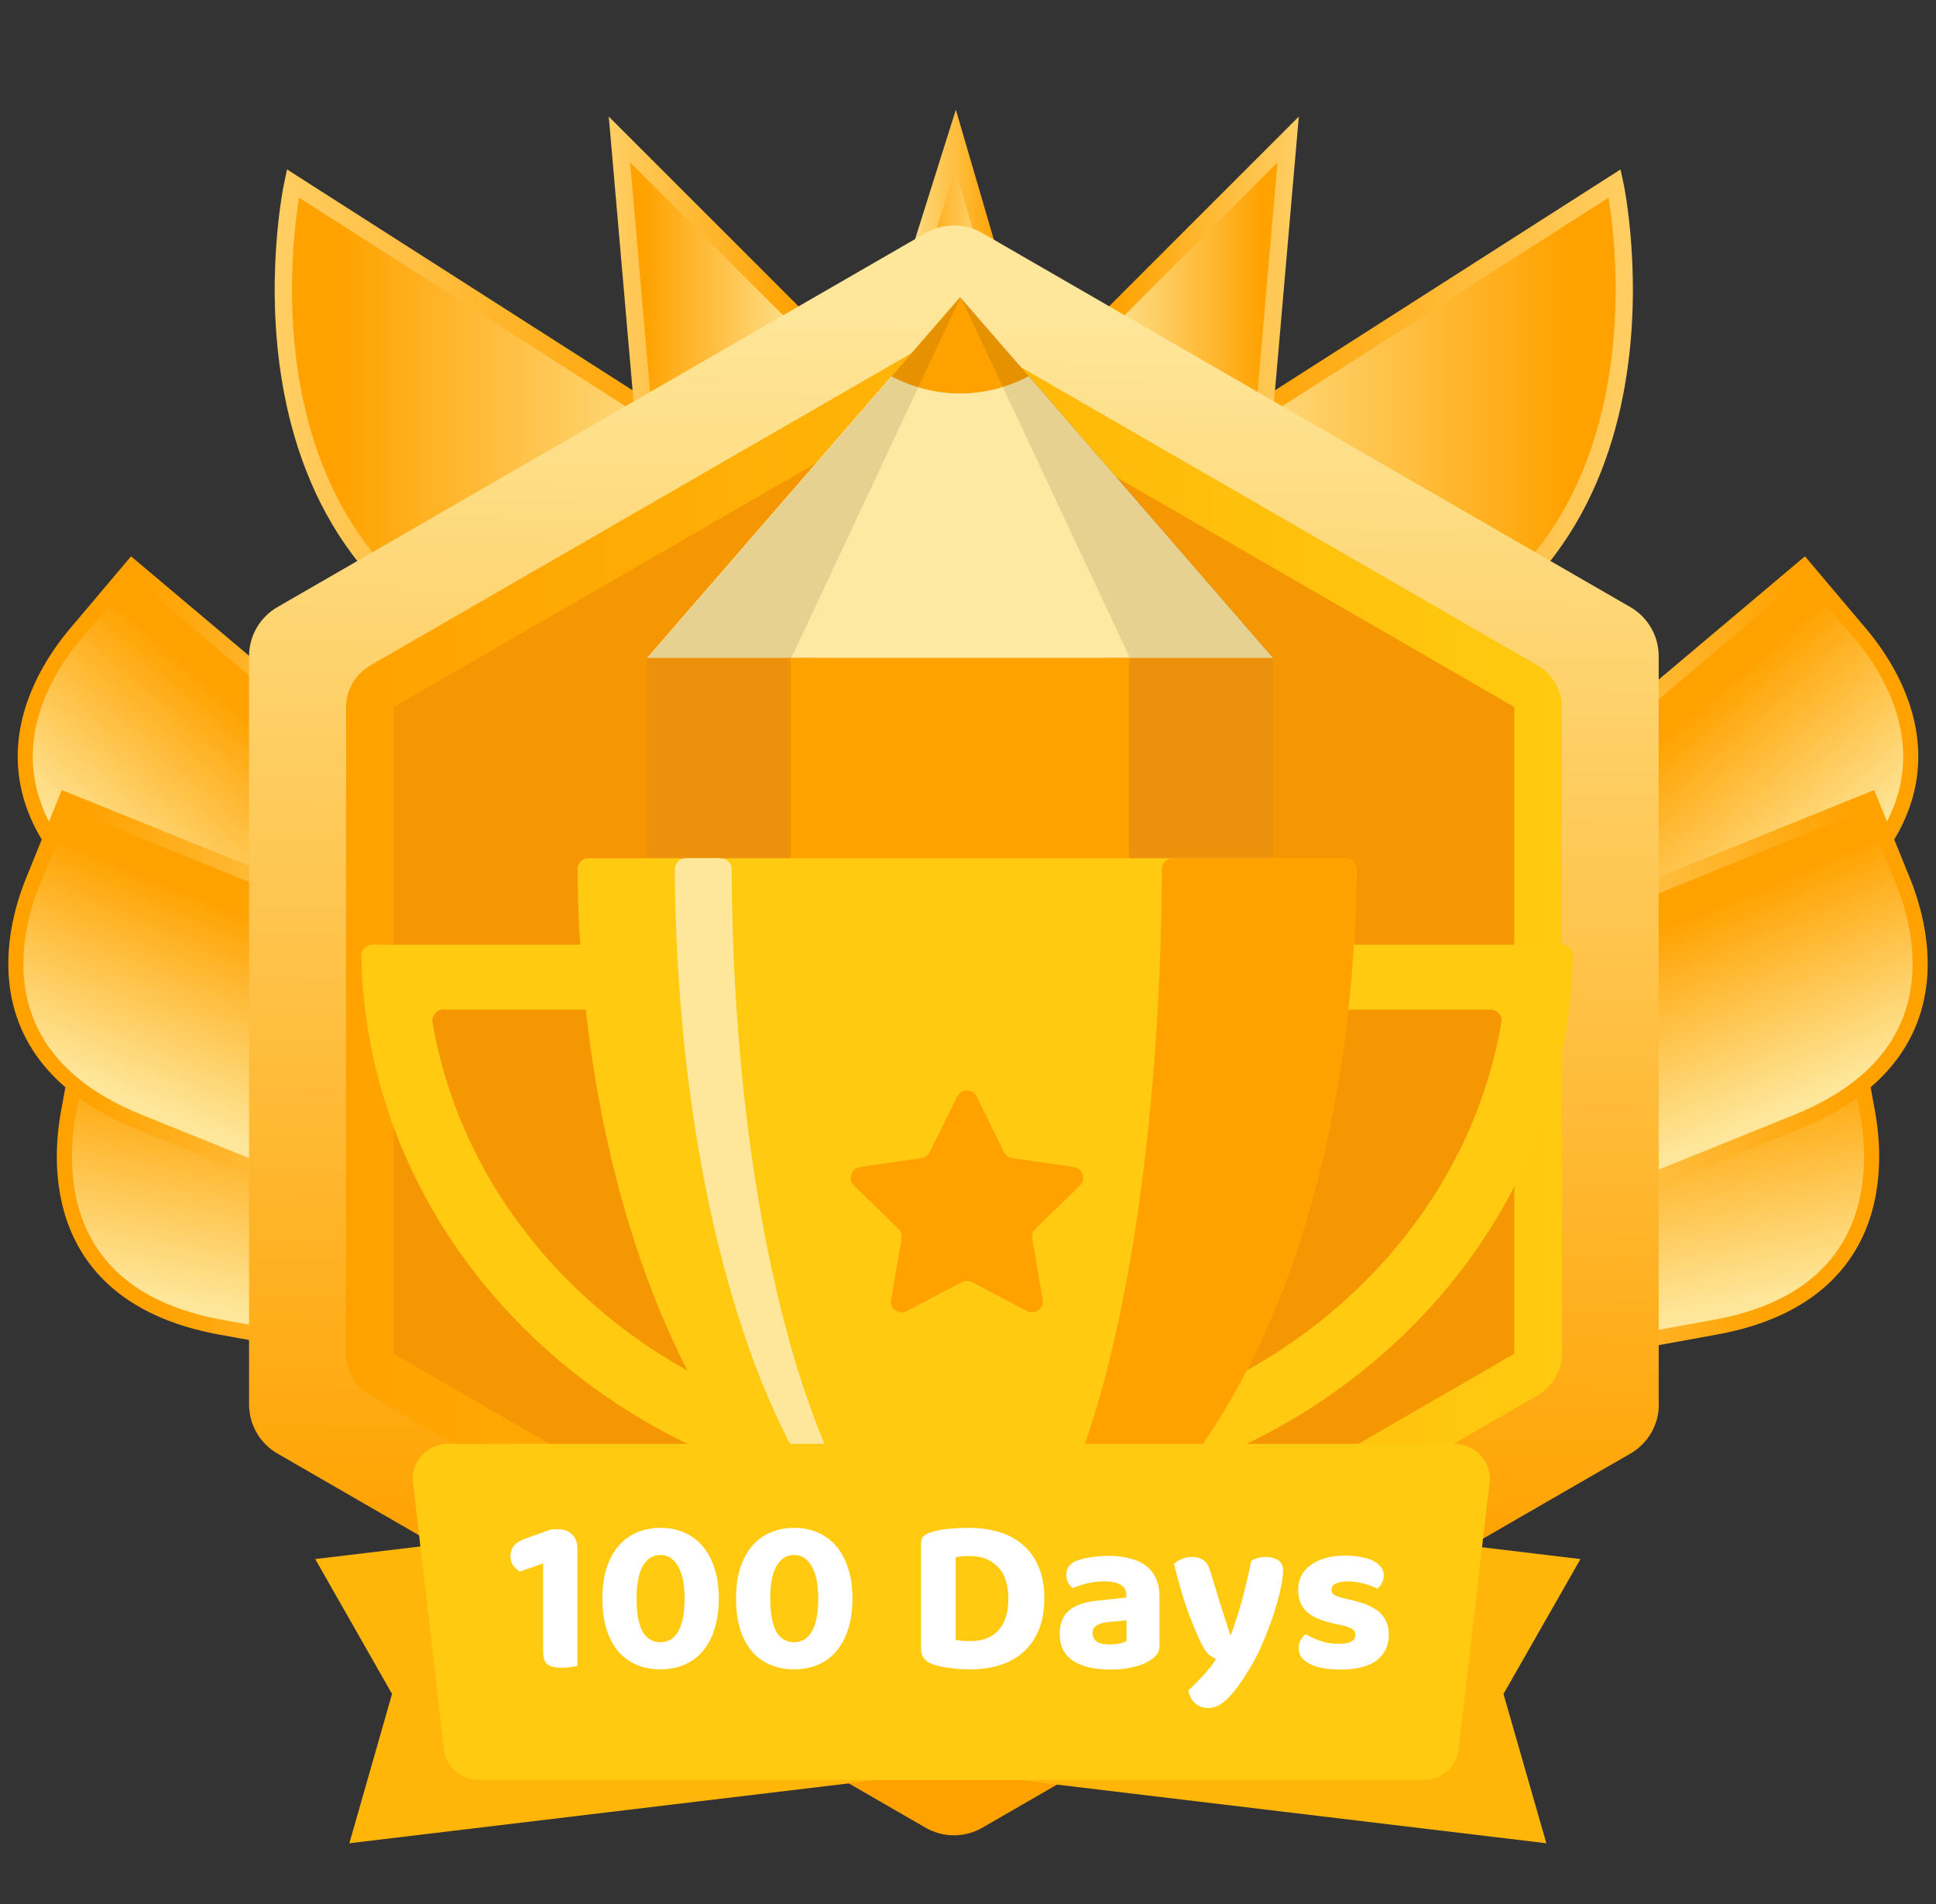 <svg width="122" height="120" viewBox="0 0 122 120" fill="none" xmlns="http://www.w3.org/2000/svg">
<rect x="0" y="0" width="122" height="120" fill="#333333" stroke="none"/>
<g clip-path="url(#clip0_3033_37574)">
<path d="M45.785 29.03L18.455 11.56C18.455 11.56 13.015 36.65 34.905 42.54L45.785 29.02V29.03Z" fill="url(#paint0_linear_3033_37574)" stroke="url(#paint1_linear_3033_37574)" stroke-width="1.09" stroke-miterlimit="10"/>
<path d="M51.075 20.83L39.035 8.79L41.225 33.96L51.075 20.83Z" fill="url(#paint2_linear_3033_37574)" stroke="url(#paint3_linear_3033_37574)" stroke-width="1.09" stroke-miterlimit="10"/>
<path d="M74.425 29.03L101.755 11.56C101.755 11.56 107.195 36.65 85.305 42.54L74.425 29.02V29.03Z" fill="url(#paint4_linear_3033_37574)" stroke="url(#paint5_linear_3033_37574)" stroke-width="1.09" stroke-miterlimit="10"/>
<path d="M69.135 20.83L81.175 8.79L78.985 33.96L69.135 20.83Z" fill="url(#paint6_linear_3033_37574)" stroke="url(#paint7_linear_3033_37574)" stroke-width="1.09" stroke-miterlimit="10"/>
<path d="M63.095 18.64L60.215 8.79L57.115 18.64H63.095Z" fill="url(#paint8_linear_3033_37574)" stroke="url(#paint9_linear_3033_37574)" stroke-width="1.09" stroke-miterlimit="10"/>
<path d="M23.745 71.09L6.375 56.45C-3.065 48.49 4.235 40.57 5.065 39.58L8.315 35.73L34.755 58.02L23.735 71.09H23.745Z" fill="url(#paint10_linear_3033_37574)" stroke="url(#paint11_linear_3033_37574)" stroke-width="0.95" stroke-miterlimit="10"/>
<path d="M36.275 87.7L13.925 83.65C1.775 81.45 4.165 70.95 4.395 69.67L5.295 64.71L39.325 70.88L36.275 87.7V87.7Z" fill="url(#paint12_linear_3033_37574)" stroke="url(#paint13_linear_3033_37574)" stroke-width="0.95" stroke-miterlimit="10"/>
<path d="M29.815 79.21L8.755 70.7C-2.695 66.07 1.775 56.28 2.265 55.08L4.155 50.41L36.225 63.37L29.825 79.22L29.815 79.21Z" fill="url(#paint14_linear_3033_37574)" stroke="url(#paint15_linear_3033_37574)" stroke-width="0.95" stroke-miterlimit="10"/>
<path d="M98.255 71.09L115.625 56.45C125.065 48.49 117.765 40.57 116.935 39.58L113.685 35.73L87.245 58.02L98.265 71.09H98.255Z" fill="url(#paint16_linear_3033_37574)" stroke="url(#paint17_linear_3033_37574)" stroke-width="0.95" stroke-miterlimit="10"/>
<path d="M85.725 87.7L108.075 83.65C120.225 81.45 117.835 70.95 117.605 69.67L116.705 64.71L82.675 70.88L85.725 87.7V87.7Z" fill="url(#paint18_linear_3033_37574)" stroke="url(#paint19_linear_3033_37574)" stroke-width="0.95" stroke-miterlimit="10"/>
<path d="M92.185 79.21L113.245 70.7C124.695 66.07 120.225 56.28 119.735 55.08L117.845 50.41L85.775 63.37L92.175 79.22L92.185 79.21Z" fill="url(#paint20_linear_3033_37574)" stroke="url(#paint21_linear_3033_37574)" stroke-width="0.95" stroke-miterlimit="10"/>
<path d="M104.525 88.51V41.36C104.525 40.08 103.845 38.9 102.735 38.26L61.905 14.69C60.795 14.05 59.435 14.05 58.325 14.69L17.485 38.26C16.375 38.9 15.695 40.08 15.695 41.36V88.51C15.695 89.79 16.375 90.97 17.485 91.61L58.325 115.19C59.435 115.83 60.795 115.83 61.905 115.19L102.745 91.61C103.855 90.97 104.535 89.79 104.535 88.51H104.525Z" fill="url(#paint22_linear_3033_37574)"/>
<path d="M96.62 83.522V44.542C96.62 43.453 96.04 42.443 95.09 41.892L61.34 22.413C60.39 21.863 59.23 21.863 58.28 22.413L24.53 41.892C23.58 42.443 23 43.453 23 44.542V83.513C23 84.603 23.58 85.612 24.53 86.162L58.28 105.652C59.23 106.202 60.39 106.202 61.34 105.652L95.09 86.162C96.04 85.612 96.62 84.603 96.62 83.513V83.522Z" fill="#F59702"/>
<path d="M60.115 24.18H60.145L95.395 44.54C95.415 44.54 95.425 44.57 95.425 44.59V85.29C95.425 85.29 95.415 85.33 95.395 85.34L60.145 105.69H60.085L24.835 85.34C24.835 85.34 24.805 85.31 24.805 85.29V44.59C24.805 44.59 24.815 44.55 24.835 44.54L60.085 24.19C60.085 24.19 60.095 24.19 60.115 24.19M60.115 21.19C59.585 21.19 59.055 21.33 58.585 21.6L23.335 41.94C22.385 42.49 21.805 43.5 21.805 44.59V85.29C21.805 86.38 22.385 87.39 23.335 87.94L58.585 108.29C59.055 108.56 59.585 108.7 60.115 108.7C60.645 108.7 61.175 108.56 61.645 108.29L96.895 87.94C97.845 87.39 98.425 86.38 98.425 85.29V44.59C98.425 43.5 97.845 42.49 96.895 41.94L61.645 21.59C61.175 21.32 60.645 21.18 60.115 21.18V21.19Z" fill="url(#paint23_linear_3033_37574)"/>
<path d="M64.815 23.71C63.495 24.4 62.035 24.79 60.495 24.79C58.955 24.79 57.495 24.4 56.175 23.71L40.775 41.47H80.225L64.825 23.71H64.815Z" fill="#FFE8A1"/>
<path d="M64.815 23.71L60.495 18.73L56.175 23.71C57.495 24.4 58.955 24.79 60.495 24.79C62.035 24.79 63.495 24.4 64.815 23.71Z" fill="#FFA200"/>
<path d="M51.435 41.47H40.765V78.4H51.435V41.47Z" fill="#ED910C"/>
<path d="M80.215 41.47H69.545V78.4H80.215V41.47Z" fill="#ED910C"/>
<path d="M71.155 41.47H49.815V78.4H71.155V41.47Z" fill="#FFA200"/>
<path opacity="0.1" d="M60.535 18.72L49.865 41.47H40.815L60.535 18.72Z" fill="black"/>
<path opacity="0.1" d="M60.535 18.72L71.205 41.47H80.265L60.535 18.72Z" fill="black"/>
<path d="M23.455 59.54C23.075 59.54 22.755 59.86 22.765 60.24C23.165 79.5 40.105 94.99 60.945 94.99C81.785 94.99 98.715 79.49 99.125 60.24C99.125 59.86 98.815 59.54 98.435 59.54H23.455V59.54ZM60.935 90.9C43.945 90.9 29.815 79.41 27.255 64.43C27.185 64.01 27.515 63.63 27.935 63.63H93.935C94.355 63.63 94.685 64.01 94.615 64.43C92.055 79.41 77.925 90.9 60.935 90.9V90.9Z" fill="#FFCA10"/>
<path d="M84.795 54.09H37.085C36.705 54.09 36.395 54.4 36.395 54.79C36.595 80.08 47.505 100.46 60.935 100.46C74.365 100.46 85.285 80.08 85.475 54.79C85.475 54.41 85.165 54.09 84.785 54.09H84.795Z" fill="#FFCA10"/>
<path d="M73.895 54.09C73.515 54.09 73.215 54.4 73.215 54.77C73.115 80.06 67.665 100.45 60.945 100.45C74.375 100.45 85.295 80.07 85.485 54.78C85.485 54.4 85.175 54.08 84.795 54.08H73.895V54.09Z" fill="#FFA200"/>
<path d="M45.425 54.09H43.215C42.835 54.09 42.525 54.4 42.525 54.79C42.675 80.08 50.855 100.46 60.935 100.46C52.815 100.46 46.225 80.07 46.105 54.78C46.105 54.4 45.795 54.1 45.425 54.1V54.09Z" fill="#FEE79B"/>
<path d="M61.255 80.81L64.715 82.63C65.215 82.89 65.805 82.47 65.705 81.91L65.045 78.06C65.005 77.84 65.085 77.61 65.245 77.45L68.045 74.72C68.455 74.32 68.225 73.63 67.665 73.55L63.795 72.99C63.575 72.96 63.375 72.82 63.275 72.62L61.545 69.11C61.295 68.6 60.565 68.6 60.315 69.11L58.585 72.62C58.485 72.82 58.295 72.96 58.065 72.99L54.195 73.55C53.635 73.63 53.405 74.32 53.815 74.72L56.615 77.45C56.775 77.61 56.855 77.83 56.815 78.06L56.155 81.91C56.055 82.47 56.645 82.9 57.145 82.63L60.605 80.81C60.805 80.71 61.045 80.71 61.245 80.81H61.255Z" fill="#FFA200"/>
<path d="M62.555 111.31L22.015 116.17L24.705 106.76L19.865 98.26L60.405 93.39L62.555 111.31Z" fill="#FFB608"/>
<path d="M56.895 111.31L97.445 116.17L94.745 106.76L99.595 98.26L59.045 93.39L56.895 111.31Z" fill="#FFB608"/>
<path d="M89.71 112.18H30.18C28.95 112.18 27.94 111.19 27.94 109.96L26 93.22C26 91.99 27 91 28.24 91H91.65C92.88 91 93.89 91.99 93.89 93.22L91.95 109.96C91.95 111.19 90.95 112.18 89.71 112.18V112.18Z" fill="#FFCA10"/>
<path d="M32.756 99.05C32.625 98.966 32.494 98.849 32.364 98.7C32.233 98.541 32.168 98.327 32.168 98.056C32.168 97.552 32.476 97.193 33.092 96.978L34.73 96.39H35.206C35.56 96.39 35.845 96.497 36.06 96.712C36.274 96.927 36.382 97.211 36.382 97.566V104.986C36.279 105.014 36.144 105.042 35.976 105.07C35.808 105.098 35.621 105.112 35.416 105.112C34.996 105.112 34.692 105.042 34.506 104.902C34.319 104.762 34.226 104.496 34.226 104.104V98.532L32.756 99.05ZM43.14 100.744C43.14 99.839 43 99.157 42.72 98.7C42.449 98.233 42.081 98 41.614 98C41.147 98 40.779 98.233 40.508 98.7C40.247 99.157 40.116 99.839 40.116 100.744C40.116 101.677 40.242 102.373 40.494 102.83C40.755 103.278 41.129 103.502 41.614 103.502C42.099 103.502 42.473 103.278 42.734 102.83C43.005 102.373 43.14 101.677 43.14 100.744ZM41.628 105.21C41.087 105.21 40.587 105.117 40.13 104.93C39.682 104.743 39.295 104.463 38.968 104.09C38.651 103.717 38.403 103.255 38.226 102.704C38.049 102.144 37.96 101.491 37.96 100.744C37.96 100.007 38.049 99.363 38.226 98.812C38.413 98.252 38.669 97.785 38.996 97.412C39.323 97.039 39.71 96.759 40.158 96.572C40.606 96.385 41.096 96.292 41.628 96.292C42.151 96.292 42.636 96.385 43.084 96.572C43.532 96.759 43.919 97.039 44.246 97.412C44.573 97.785 44.829 98.252 45.016 98.812C45.203 99.363 45.296 100.007 45.296 100.744C45.296 101.491 45.203 102.144 45.016 102.704C44.839 103.255 44.587 103.717 44.26 104.09C43.943 104.463 43.555 104.743 43.098 104.93C42.65 105.117 42.16 105.21 41.628 105.21ZM51.562 100.744C51.562 99.839 51.422 99.157 51.142 98.7C50.871 98.233 50.503 98 50.036 98C49.569 98 49.201 98.233 48.93 98.7C48.669 99.157 48.538 99.839 48.538 100.744C48.538 101.677 48.664 102.373 48.916 102.83C49.177 103.278 49.551 103.502 50.036 103.502C50.521 103.502 50.895 103.278 51.156 102.83C51.427 102.373 51.562 101.677 51.562 100.744ZM50.05 105.21C49.509 105.21 49.009 105.117 48.552 104.93C48.104 104.743 47.717 104.463 47.39 104.09C47.073 103.717 46.825 103.255 46.648 102.704C46.471 102.144 46.382 101.491 46.382 100.744C46.382 100.007 46.471 99.363 46.648 98.812C46.835 98.252 47.091 97.785 47.418 97.412C47.745 97.039 48.132 96.759 48.58 96.572C49.028 96.385 49.518 96.292 50.05 96.292C50.573 96.292 51.058 96.385 51.506 96.572C51.954 96.759 52.341 97.039 52.668 97.412C52.995 97.785 53.251 98.252 53.438 98.812C53.625 99.363 53.718 100.007 53.718 100.744C53.718 101.491 53.625 102.144 53.438 102.704C53.261 103.255 53.009 103.717 52.682 104.09C52.365 104.463 51.977 104.743 51.52 104.93C51.072 105.117 50.582 105.21 50.05 105.21ZM63.542 100.758C63.542 99.853 63.319 99.181 62.87 98.742C62.432 98.294 61.858 98.07 61.148 98.07C60.98 98.07 60.822 98.075 60.672 98.084C60.523 98.093 60.374 98.112 60.224 98.14V103.348C60.346 103.376 60.49 103.399 60.658 103.418C60.836 103.427 61.004 103.432 61.163 103.432C61.891 103.432 62.469 103.213 62.898 102.774C63.328 102.326 63.542 101.654 63.542 100.758ZM65.811 100.73C65.811 101.477 65.698 102.13 65.475 102.69C65.251 103.25 64.933 103.717 64.522 104.09C64.121 104.463 63.631 104.743 63.053 104.93C62.483 105.117 61.849 105.21 61.148 105.21C60.99 105.21 60.808 105.205 60.602 105.196C60.407 105.187 60.201 105.168 59.986 105.14C59.781 105.121 59.571 105.089 59.356 105.042C59.142 105.005 58.946 104.953 58.769 104.888C58.283 104.711 58.041 104.393 58.041 103.936V97.272C58.041 97.085 58.087 96.941 58.181 96.838C58.283 96.735 58.428 96.651 58.614 96.586C58.997 96.465 59.403 96.385 59.833 96.348C60.262 96.311 60.654 96.292 61.008 96.292C61.727 96.292 62.38 96.381 62.968 96.558C63.556 96.735 64.061 97.011 64.481 97.384C64.9 97.748 65.227 98.21 65.46 98.77C65.694 99.321 65.811 99.974 65.811 100.73ZM69.928 103.642C70.133 103.642 70.334 103.623 70.53 103.586C70.735 103.539 70.889 103.483 70.992 103.418V102.13L69.844 102.228C69.545 102.256 69.302 102.326 69.116 102.438C68.938 102.541 68.85 102.699 68.85 102.914C68.85 103.138 68.934 103.315 69.102 103.446C69.27 103.577 69.545 103.642 69.928 103.642ZM69.844 98.056C70.329 98.056 70.768 98.107 71.16 98.21C71.561 98.303 71.902 98.453 72.182 98.658C72.462 98.863 72.676 99.125 72.826 99.442C72.984 99.759 73.064 100.133 73.064 100.562V103.726C73.064 103.969 72.998 104.165 72.868 104.314C72.746 104.454 72.597 104.575 72.42 104.678C72.13 104.855 71.776 104.991 71.356 105.084C70.936 105.177 70.46 105.224 69.928 105.224C68.966 105.224 68.201 105.042 67.632 104.678C67.062 104.305 66.778 103.74 66.778 102.984C66.778 102.34 66.969 101.85 67.352 101.514C67.734 101.178 68.322 100.968 69.116 100.884L70.978 100.688V100.534C70.978 100.235 70.856 100.016 70.614 99.876C70.371 99.736 70.021 99.666 69.564 99.666C69.209 99.666 68.859 99.708 68.514 99.792C68.178 99.876 67.874 99.974 67.604 100.086C67.492 100.011 67.394 99.899 67.31 99.75C67.235 99.591 67.198 99.423 67.198 99.246C67.198 98.835 67.412 98.541 67.842 98.364C68.112 98.261 68.425 98.187 68.78 98.14C69.144 98.084 69.498 98.056 69.844 98.056ZM75.576 103.32C75.361 102.853 75.114 102.247 74.834 101.5C74.563 100.744 74.278 99.769 73.98 98.574C74.092 98.453 74.246 98.35 74.442 98.266C74.647 98.173 74.867 98.126 75.1 98.126C75.398 98.126 75.641 98.191 75.828 98.322C76.014 98.443 76.159 98.672 76.262 99.008C76.467 99.689 76.672 100.361 76.878 101.024C77.093 101.687 77.307 102.354 77.522 103.026H77.578C77.69 102.709 77.806 102.363 77.928 101.99C78.049 101.607 78.166 101.215 78.278 100.814C78.39 100.403 78.493 99.993 78.586 99.582C78.689 99.162 78.777 98.756 78.852 98.364C79.141 98.205 79.445 98.126 79.762 98.126C80.061 98.126 80.317 98.191 80.532 98.322C80.746 98.453 80.854 98.667 80.854 98.966C80.854 99.302 80.793 99.731 80.672 100.254C80.56 100.767 80.406 101.309 80.21 101.878C80.023 102.438 79.808 102.998 79.566 103.558C79.332 104.109 79.09 104.594 78.838 105.014C78.315 105.901 77.844 106.559 77.424 106.988C77.004 107.427 76.579 107.646 76.15 107.646C75.805 107.646 75.52 107.539 75.296 107.324C75.072 107.119 74.936 106.853 74.89 106.526C75.189 106.265 75.496 105.957 75.814 105.602C76.141 105.257 76.416 104.907 76.64 104.552C76.481 104.505 76.313 104.403 76.136 104.244C75.968 104.076 75.781 103.768 75.576 103.32ZM87.519 103.026C87.519 103.717 87.262 104.258 86.749 104.65C86.235 105.033 85.479 105.224 84.481 105.224C84.089 105.224 83.729 105.196 83.403 105.14C83.085 105.084 82.81 105 82.577 104.888C82.343 104.776 82.161 104.636 82.031 104.468C81.9 104.3 81.835 104.104 81.835 103.88C81.835 103.675 81.877 103.502 81.961 103.362C82.045 103.213 82.152 103.091 82.283 102.998C82.553 103.157 82.861 103.297 83.207 103.418C83.552 103.539 83.953 103.6 84.411 103.6C85.073 103.6 85.405 103.413 85.405 103.04C85.405 102.881 85.344 102.76 85.223 102.676C85.111 102.592 84.915 102.517 84.635 102.452L84.075 102.326C83.309 102.167 82.74 101.925 82.367 101.598C81.993 101.262 81.807 100.795 81.807 100.198C81.807 99.535 82.073 99.013 82.605 98.63C83.146 98.238 83.869 98.042 84.775 98.042C85.111 98.042 85.428 98.07 85.727 98.126C86.025 98.173 86.282 98.247 86.497 98.35C86.711 98.453 86.879 98.583 87.001 98.742C87.131 98.891 87.197 99.069 87.197 99.274C87.197 99.461 87.159 99.629 87.085 99.778C87.01 99.918 86.912 100.035 86.791 100.128C86.716 100.081 86.604 100.03 86.455 99.974C86.315 99.918 86.161 99.867 85.993 99.82C85.825 99.773 85.647 99.736 85.461 99.708C85.274 99.68 85.101 99.666 84.943 99.666C84.616 99.666 84.359 99.713 84.173 99.806C83.995 99.89 83.907 100.021 83.907 100.198C83.907 100.329 83.958 100.431 84.061 100.506C84.163 100.581 84.35 100.651 84.621 100.716L85.153 100.842C86.002 101.029 86.609 101.299 86.973 101.654C87.337 102.009 87.519 102.466 87.519 103.026Z" fill="white"/>
</g>
<defs>
<linearGradient id="paint0_linear_3033_37574" x1="17.855" y1="27.05" x2="45.785" y2="27.05" gradientUnits="userSpaceOnUse">
<stop offset="0.13" stop-color="#FFA200"/>
<stop offset="1" stop-color="#FEE79B"/>
</linearGradient>
<linearGradient id="paint1_linear_3033_37574" x1="17.305" y1="26.92" x2="46.595" y2="26.92" gradientUnits="userSpaceOnUse">
<stop stop-color="#FFCE63"/>
<stop offset="0.87" stop-color="#FFA200"/>
</linearGradient>
<linearGradient id="paint2_linear_3033_37574" x1="39.035" y1="21.38" x2="51.075" y2="21.38" gradientUnits="userSpaceOnUse">
<stop offset="0.13" stop-color="#FFA200"/>
<stop offset="1" stop-color="#FEE79B"/>
</linearGradient>
<linearGradient id="paint3_linear_3033_37574" x1="38.365" y1="21.39" x2="51.795" y2="21.39" gradientUnits="userSpaceOnUse">
<stop stop-color="#FFCE63"/>
<stop offset="0.87" stop-color="#FFA200"/>
</linearGradient>
<linearGradient id="paint4_linear_3033_37574" x1="102.365" y1="27.05" x2="74.435" y2="27.05" gradientUnits="userSpaceOnUse">
<stop offset="0.13" stop-color="#FFA200"/>
<stop offset="1" stop-color="#FEE79B"/>
</linearGradient>
<linearGradient id="paint5_linear_3033_37574" x1="102.905" y1="26.92" x2="73.625" y2="26.92" gradientUnits="userSpaceOnUse">
<stop stop-color="#FFCE63"/>
<stop offset="0.87" stop-color="#FFA200"/>
</linearGradient>
<linearGradient id="paint6_linear_3033_37574" x1="81.175" y1="21.38" x2="69.145" y2="21.38" gradientUnits="userSpaceOnUse">
<stop offset="0.13" stop-color="#FFA200"/>
<stop offset="1" stop-color="#FEE79B"/>
</linearGradient>
<linearGradient id="paint7_linear_3033_37574" x1="81.855" y1="21.39" x2="68.425" y2="21.39" gradientUnits="userSpaceOnUse">
<stop stop-color="#FFCE63"/>
<stop offset="0.87" stop-color="#FFA200"/>
</linearGradient>
<linearGradient id="paint8_linear_3033_37574" x1="57.115" y1="13.72" x2="63.095" y2="13.72" gradientUnits="userSpaceOnUse">
<stop offset="0.13" stop-color="#FFA200"/>
<stop offset="1" stop-color="#FEE79B"/>
</linearGradient>
<linearGradient id="paint9_linear_3033_37574" x1="56.375" y1="13.05" x2="63.825" y2="13.05" gradientUnits="userSpaceOnUse">
<stop stop-color="#FEE79B"/>
<stop offset="0.87" stop-color="#FFA200"/>
</linearGradient>
<linearGradient id="paint10_linear_3033_37574" x1="11.039" y1="59.142" x2="21.274" y2="47.341" gradientUnits="userSpaceOnUse">
<stop stop-color="#FEE79B"/>
<stop offset="0.87" stop-color="#FFA200"/>
</linearGradient>
<linearGradient id="paint11_linear_3033_37574" x1="34.9" y1="59.588" x2="0.393" y2="48.289" gradientUnits="userSpaceOnUse">
<stop stop-color="#FEE79B"/>
<stop offset="0.87" stop-color="#FFA200"/>
</linearGradient>
<linearGradient id="paint12_linear_3033_37574" x1="19.326" y1="83.657" x2="22.328" y2="68.326" gradientUnits="userSpaceOnUse">
<stop stop-color="#FEE79B"/>
<stop offset="0.87" stop-color="#FFA200"/>
</linearGradient>
<linearGradient id="paint13_linear_3033_37574" x1="40.223" y1="72.164" x2="4.662" y2="79.548" gradientUnits="userSpaceOnUse">
<stop stop-color="#FEE79B"/>
<stop offset="0.87" stop-color="#FFA200"/>
</linearGradient>
<linearGradient id="paint14_linear_3033_37574" x1="14.026" y1="71.804" x2="20.081" y2="57.404" gradientUnits="userSpaceOnUse">
<stop stop-color="#FEE79B"/>
<stop offset="0.87" stop-color="#FFA200"/>
</linearGradient>
<linearGradient id="paint15_linear_3033_37574" x1="36.835" y1="64.81" x2="0.525" y2="64.81" gradientUnits="userSpaceOnUse">
<stop stop-color="#FEE79B"/>
<stop offset="0.87" stop-color="#FFA200"/>
</linearGradient>
<linearGradient id="paint16_linear_3033_37574" x1="110.965" y1="59.149" x2="100.722" y2="47.354" gradientUnits="userSpaceOnUse">
<stop stop-color="#FEE79B"/>
<stop offset="0.87" stop-color="#FFA200"/>
</linearGradient>
<linearGradient id="paint17_linear_3033_37574" x1="87.091" y1="59.594" x2="121.607" y2="48.293" gradientUnits="userSpaceOnUse">
<stop stop-color="#FEE79B"/>
<stop offset="0.87" stop-color="#FFA200"/>
</linearGradient>
<linearGradient id="paint18_linear_3033_37574" x1="102.677" y1="83.649" x2="99.665" y2="68.32" gradientUnits="userSpaceOnUse">
<stop stop-color="#FEE79B"/>
<stop offset="0.87" stop-color="#FFA200"/>
</linearGradient>
<linearGradient id="paint19_linear_3033_37574" x1="81.784" y1="72.154" x2="117.336" y2="79.536" gradientUnits="userSpaceOnUse">
<stop stop-color="#FEE79B"/>
<stop offset="0.87" stop-color="#FFA200"/>
</linearGradient>
<linearGradient id="paint20_linear_3033_37574" x1="107.976" y1="71.809" x2="101.911" y2="57.413" gradientUnits="userSpaceOnUse">
<stop stop-color="#FEE79B"/>
<stop offset="0.87" stop-color="#FFA200"/>
</linearGradient>
<linearGradient id="paint21_linear_3033_37574" x1="85.165" y1="64.81" x2="121.475" y2="64.81" gradientUnits="userSpaceOnUse">
<stop stop-color="#FEE79B"/>
<stop offset="0.87" stop-color="#FFA200"/>
</linearGradient>
<linearGradient id="paint22_linear_3033_37574" x1="59.465" y1="109.66" x2="60.785" y2="18.71" gradientUnits="userSpaceOnUse">
<stop offset="0.13" stop-color="#FFA200"/>
<stop offset="1" stop-color="#FEE79B"/>
</linearGradient>
<linearGradient id="paint23_linear_3033_37574" x1="21.805" y1="64.94" x2="98.425" y2="64.94" gradientUnits="userSpaceOnUse">
<stop stop-color="#FFA200"/>
<stop offset="1" stop-color="#FFCA10"/>
</linearGradient>
<clipPath id="clip0_3033_37574">
<rect width="120.95" height="111.17" fill="white" transform="translate(0.525 5)"/>
</clipPath>
</defs>
</svg>
